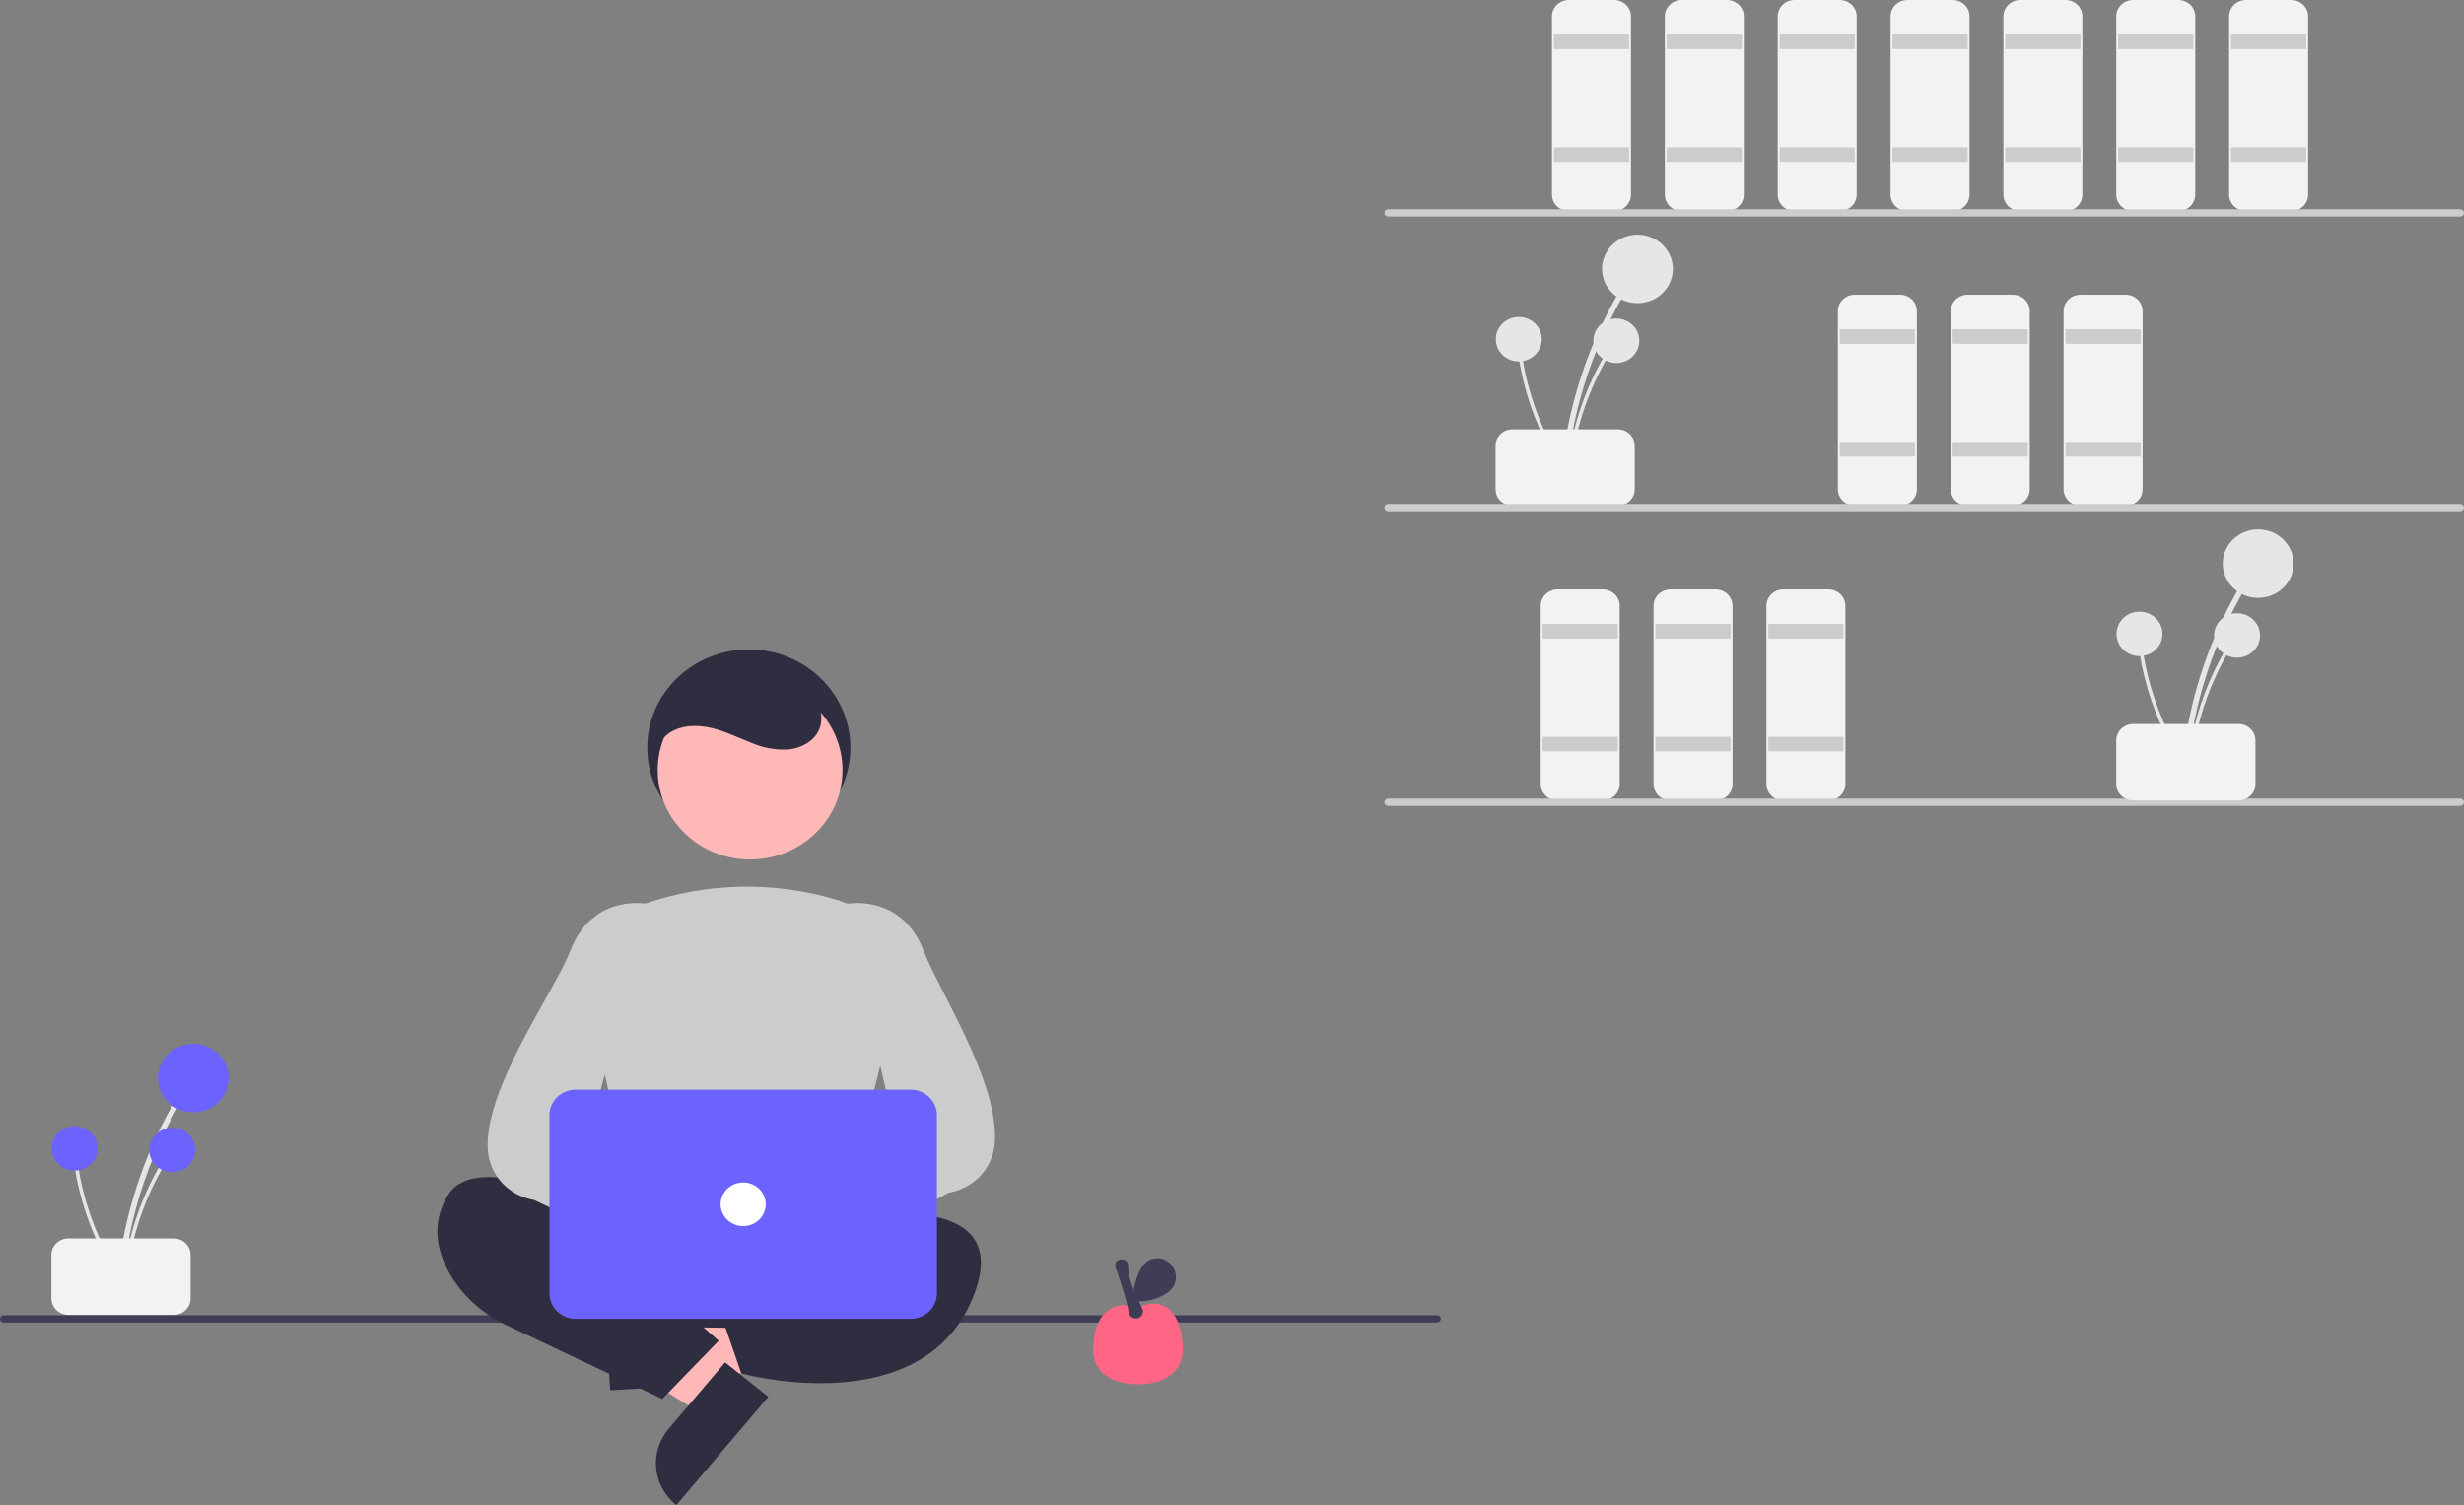 <svg width="406" height="248" viewBox="0 0 406 248" fill="none" xmlns="http://www.w3.org/2000/svg">
<rect x="0" y="0" width="406" height="248" fill="#808080" stroke="none"/>
<g clip-path="url(#clip0_41_390)">
<path d="M258.205 77.589C258.971 69.612 261.086 61.811 264.466 54.498C265.408 52.462 266.445 50.472 267.577 48.526C267.633 48.425 267.647 48.305 267.615 48.194C267.583 48.083 267.507 47.988 267.404 47.929C267.3 47.871 267.178 47.854 267.062 47.881C266.946 47.909 266.845 47.979 266.781 48.076C262.666 55.163 259.783 62.856 258.247 70.847C257.82 73.078 257.499 75.326 257.284 77.589C257.229 78.159 258.151 78.156 258.205 77.589Z" fill="#E6E6E6"/>
<path d="M269.808 49.955C273.031 49.955 275.644 47.429 275.644 44.312C275.644 41.194 273.031 38.668 269.808 38.668C266.585 38.668 263.973 41.194 263.973 44.312C263.973 47.429 266.585 49.955 269.808 49.955Z" fill="#E6E6E6"/>
<path d="M258.802 77.739C259.299 72.564 260.671 67.503 262.864 62.758C263.475 61.438 264.148 60.147 264.882 58.884C264.919 58.818 264.928 58.741 264.907 58.669C264.886 58.597 264.837 58.535 264.77 58.497C264.703 58.459 264.623 58.448 264.548 58.466C264.472 58.484 264.407 58.529 264.366 58.593C261.696 63.19 259.826 68.181 258.829 73.365C258.552 74.812 258.344 76.27 258.205 77.739C258.169 78.109 258.767 78.106 258.802 77.739Z" fill="#E6E6E6"/>
<path d="M266.33 59.812C268.421 59.812 270.115 58.172 270.115 56.15C270.115 54.128 268.421 52.489 266.33 52.489C264.239 52.489 262.544 54.128 262.544 56.15C262.544 58.172 264.239 59.812 266.33 59.812Z" fill="#E6E6E6"/>
<path d="M258.048 77.393C255.149 73.017 253.012 68.211 251.724 63.165C251.366 61.761 251.075 60.342 250.851 58.91C250.838 58.836 250.796 58.77 250.734 58.726C250.671 58.681 250.594 58.662 250.517 58.672C250.44 58.682 250.37 58.72 250.322 58.779C250.274 58.838 250.251 58.913 250.259 58.987C251.077 64.2 252.776 69.248 255.288 73.928C255.99 75.234 256.753 76.508 257.576 77.749C257.784 78.062 258.254 77.704 258.048 77.393Z" fill="#E6E6E6"/>
<path d="M250.254 59.555C252.345 59.555 254.04 57.915 254.04 55.893C254.04 53.871 252.345 52.232 250.254 52.232C248.163 52.232 246.468 53.871 246.468 55.893C246.468 57.915 248.163 59.555 250.254 59.555Z" fill="#E6E6E6"/>
<path d="M246.426 80.632V73.439C246.427 72.723 246.721 72.037 247.244 71.532C247.767 71.026 248.476 70.742 249.215 70.741H266.571C267.31 70.742 268.019 71.026 268.542 71.532C269.065 72.037 269.359 72.723 269.36 73.439V80.632C269.359 81.348 269.065 82.033 268.542 82.539C268.019 83.045 267.31 83.329 266.571 83.33H249.215C248.476 83.329 247.767 83.045 247.244 82.539C246.721 82.033 246.427 81.348 246.426 80.632Z" fill="#F2F2F2"/>
<path d="M265.951 34.771H258.513C257.773 34.77 257.064 34.486 256.541 33.98C256.019 33.474 255.724 32.788 255.724 32.073V2.698C255.724 1.982 256.019 1.297 256.541 0.791C257.064 0.285 257.773 0.001 258.513 0H265.951C266.691 0.001 267.4 0.285 267.923 0.791C268.445 1.297 268.74 1.982 268.74 2.698V32.073C268.74 32.788 268.445 33.474 267.923 33.98C267.4 34.486 266.691 34.77 265.951 34.771Z" fill="#F2F2F2"/>
<path d="M268.431 5.695H256.034V8.093H268.431V5.695Z" fill="#CCCCCC"/>
<path d="M268.431 24.28H256.034V26.678H268.431V24.28Z" fill="#CCCCCC"/>
<path d="M284.546 34.771H277.108C276.369 34.77 275.66 34.486 275.137 33.98C274.614 33.474 274.32 32.788 274.319 32.073V2.698C274.32 1.982 274.614 1.297 275.137 0.791C275.66 0.285 276.369 0.001 277.108 0H284.546C285.286 0.001 285.995 0.285 286.518 0.791C287.041 1.297 287.335 1.982 287.336 2.698V32.073C287.335 32.788 287.041 33.474 286.518 33.98C285.995 34.486 285.286 34.77 284.546 34.771Z" fill="#F2F2F2"/>
<path d="M287.026 5.695H274.629V8.093H287.026V5.695Z" fill="#CCCCCC"/>
<path d="M287.026 24.28H274.629V26.678H287.026V24.28Z" fill="#CCCCCC"/>
<path d="M303.142 34.771H295.704C294.964 34.77 294.255 34.486 293.732 33.98C293.209 33.474 292.915 32.788 292.915 32.073V2.698C292.915 1.982 293.209 1.297 293.732 0.791C294.255 0.285 294.964 0.001 295.704 0H303.142C303.882 0.001 304.591 0.285 305.113 0.791C305.636 1.297 305.931 1.982 305.931 2.698V32.073C305.931 32.788 305.636 33.474 305.113 33.98C304.591 34.486 303.882 34.77 303.142 34.771Z" fill="#F2F2F2"/>
<path d="M305.622 5.695H293.225V8.093H305.622V5.695Z" fill="#CCCCCC"/>
<path d="M305.622 24.28H293.225V26.678H305.622V24.28Z" fill="#CCCCCC"/>
<path d="M313.06 83.33H305.621C304.882 83.329 304.173 83.045 303.65 82.539C303.127 82.033 302.833 81.348 302.832 80.632V51.257C302.833 50.542 303.127 49.856 303.65 49.35C304.173 48.845 304.882 48.56 305.621 48.559H313.06C313.799 48.56 314.508 48.845 315.031 49.35C315.554 49.856 315.848 50.542 315.849 51.257V80.632C315.848 81.348 315.554 82.033 315.031 82.539C314.508 83.045 313.799 83.329 313.06 83.33Z" fill="#F2F2F2"/>
<path d="M315.539 54.255H303.142V56.653H315.539V54.255Z" fill="#CCCCCC"/>
<path d="M315.539 72.839H303.142V75.237H315.539V72.839Z" fill="#CCCCCC"/>
<path d="M331.655 83.33H324.217C323.478 83.329 322.769 83.045 322.246 82.539C321.723 82.033 321.429 81.348 321.428 80.632V51.257C321.429 50.542 321.723 49.856 322.246 49.35C322.769 48.845 323.478 48.56 324.217 48.559H331.655C332.395 48.56 333.104 48.845 333.627 49.35C334.15 49.856 334.444 50.542 334.445 51.257V80.632C334.444 81.348 334.15 82.033 333.627 82.539C333.104 83.045 332.395 83.329 331.655 83.33Z" fill="#F2F2F2"/>
<path d="M334.134 54.255H321.737V56.653H334.134V54.255Z" fill="#CCCCCC"/>
<path d="M334.134 72.839H321.737V75.237H334.134V72.839Z" fill="#CCCCCC"/>
<path d="M350.25 83.33H342.812C342.073 83.329 341.364 83.045 340.841 82.539C340.318 82.033 340.024 81.348 340.023 80.632V51.257C340.024 50.542 340.318 49.856 340.841 49.35C341.364 48.845 342.073 48.56 342.812 48.559H350.25C350.99 48.56 351.699 48.845 352.222 49.35C352.745 49.856 353.039 50.542 353.04 51.257V80.632C353.039 81.348 352.745 82.033 352.222 82.539C351.699 83.045 350.99 83.329 350.25 83.33Z" fill="#F2F2F2"/>
<path d="M352.73 54.255H340.333V56.653H352.73V54.255Z" fill="#CCCCCC"/>
<path d="M352.73 72.839H340.333V75.237H352.73V72.839Z" fill="#CCCCCC"/>
<path d="M264.092 131.89H256.654C255.914 131.889 255.205 131.604 254.682 131.099C254.159 130.593 253.865 129.907 253.864 129.192V99.816C253.865 99.101 254.159 98.415 254.682 97.91C255.205 97.404 255.914 97.12 256.654 97.119H264.092C264.831 97.12 265.54 97.404 266.063 97.91C266.586 98.415 266.88 99.101 266.881 99.816V129.192C266.88 129.907 266.586 130.593 266.063 131.099C265.54 131.604 264.831 131.889 264.092 131.89Z" fill="#F2F2F2"/>
<path d="M266.571 102.814H254.174V105.212H266.571V102.814Z" fill="#CCCCCC"/>
<path d="M266.571 121.398H254.174V123.796H266.571V121.398Z" fill="#CCCCCC"/>
<path d="M282.687 131.89H275.249C274.509 131.889 273.8 131.604 273.277 131.099C272.754 130.593 272.46 129.907 272.459 129.192V99.816C272.46 99.101 272.754 98.415 273.277 97.91C273.8 97.404 274.509 97.12 275.249 97.119H282.687C283.426 97.12 284.135 97.404 284.658 97.91C285.181 98.415 285.475 99.101 285.476 99.816V129.192C285.475 129.907 285.181 130.593 284.658 131.099C284.135 131.604 283.426 131.889 282.687 131.89Z" fill="#F2F2F2"/>
<path d="M285.166 102.814H272.77V105.212H285.166V102.814Z" fill="#CCCCCC"/>
<path d="M285.166 121.398H272.77V123.796H285.166V121.398Z" fill="#CCCCCC"/>
<path d="M301.282 131.89H293.844C293.104 131.889 292.395 131.604 291.873 131.099C291.35 130.593 291.056 129.907 291.055 129.192V99.816C291.056 99.101 291.35 98.415 291.873 97.91C292.395 97.404 293.104 97.12 293.844 97.119H301.282C302.022 97.12 302.731 97.404 303.254 97.91C303.776 98.415 304.071 99.101 304.071 99.816V129.192C304.071 129.907 303.776 130.593 303.254 131.099C302.731 131.604 302.022 131.889 301.282 131.89Z" fill="#F2F2F2"/>
<path d="M303.762 102.814H291.365V105.212H303.762V102.814Z" fill="#CCCCCC"/>
<path d="M303.762 121.398H291.365V123.796H303.762V121.398Z" fill="#CCCCCC"/>
<path d="M321.737 34.771H314.299C313.56 34.77 312.851 34.486 312.328 33.98C311.805 33.474 311.511 32.788 311.51 32.073V2.698C311.511 1.982 311.805 1.297 312.328 0.791C312.851 0.285 313.56 0.001 314.299 0H321.737C322.477 0.001 323.186 0.285 323.709 0.791C324.232 1.297 324.526 1.982 324.527 2.698V32.073C324.526 32.788 324.232 33.474 323.709 33.98C323.186 34.486 322.477 34.77 321.737 34.771Z" fill="#F2F2F2"/>
<path d="M324.217 5.695H311.82V8.093H324.217V5.695Z" fill="#CCCCCC"/>
<path d="M324.217 24.28H311.82V26.678H324.217V24.28Z" fill="#CCCCCC"/>
<path d="M340.333 34.771H332.895C332.155 34.77 331.446 34.486 330.923 33.98C330.4 33.474 330.106 32.788 330.105 32.073V2.698C330.106 1.982 330.4 1.297 330.923 0.791C331.446 0.285 332.155 0.001 332.895 0H340.333C341.072 0.001 341.781 0.285 342.304 0.791C342.827 1.297 343.121 1.982 343.122 2.698V32.073C343.121 32.788 342.827 33.474 342.304 33.98C341.781 34.486 341.072 34.77 340.333 34.771Z" fill="#F2F2F2"/>
<path d="M342.812 5.695H330.415V8.093H342.812V5.695Z" fill="#CCCCCC"/>
<path d="M342.812 24.28H330.415V26.678H342.812V24.28Z" fill="#CCCCCC"/>
<path d="M358.928 34.771H351.49C350.75 34.77 350.041 34.486 349.519 33.98C348.996 33.474 348.702 32.788 348.701 32.073V2.698C348.702 1.982 348.996 1.297 349.519 0.791C350.041 0.285 350.75 0.001 351.49 0H358.928C359.668 0.001 360.377 0.285 360.9 0.791C361.422 1.297 361.717 1.982 361.717 2.698V32.073C361.717 32.788 361.422 33.474 360.9 33.98C360.377 34.486 359.668 34.77 358.928 34.771Z" fill="#F2F2F2"/>
<path d="M361.408 5.695H349.011V8.093H361.408V5.695Z" fill="#CCCCCC"/>
<path d="M361.408 24.28H349.011V26.678H361.408V24.28Z" fill="#CCCCCC"/>
<path d="M377.524 34.771H370.086C369.346 34.77 368.637 34.486 368.114 33.98C367.591 33.474 367.297 32.788 367.296 32.073V2.698C367.297 1.982 367.591 1.297 368.114 0.791C368.637 0.285 369.346 0.001 370.086 0H377.524C378.263 0.001 378.972 0.285 379.495 0.791C380.018 1.297 380.312 1.982 380.313 2.698V32.073C380.312 32.788 380.018 33.474 379.495 33.98C378.972 34.486 378.263 34.77 377.524 34.771Z" fill="#F2F2F2"/>
<path d="M380.003 5.695H367.606V8.093H380.003V5.695Z" fill="#CCCCCC"/>
<path d="M380.003 24.28H367.606V26.678H380.003V24.28Z" fill="#CCCCCC"/>
<path d="M405.38 35.67H228.724C228.559 35.67 228.402 35.607 228.286 35.495C228.169 35.382 228.104 35.23 228.104 35.071C228.104 34.912 228.169 34.759 228.286 34.647C228.402 34.534 228.559 34.471 228.724 34.471H405.38C405.545 34.471 405.702 34.534 405.819 34.647C405.935 34.759 406 34.912 406 35.071C406 35.23 405.935 35.382 405.819 35.495C405.702 35.607 405.545 35.67 405.38 35.67Z" fill="#CCCCCC"/>
<path d="M405.38 84.23H228.724C228.559 84.23 228.402 84.166 228.286 84.054C228.169 83.941 228.104 83.789 228.104 83.63C228.104 83.471 228.169 83.319 228.286 83.206C228.402 83.094 228.559 83.031 228.724 83.031H405.38C405.545 83.031 405.702 83.094 405.819 83.206C405.935 83.319 406 83.471 406 83.63C406 83.789 405.935 83.941 405.819 84.054C405.702 84.166 405.545 84.23 405.38 84.23Z" fill="#CCCCCC"/>
<path d="M405.38 132.789H228.724C228.559 132.789 228.402 132.726 228.286 132.613C228.169 132.501 228.104 132.348 228.104 132.189C228.104 132.03 228.169 131.878 228.286 131.765C228.402 131.653 228.559 131.59 228.724 131.59H405.38C405.545 131.59 405.702 131.653 405.819 131.765C405.935 131.878 406 132.03 406 132.189C406 132.348 405.935 132.501 405.819 132.613C405.702 132.726 405.545 132.789 405.38 132.789Z" fill="#CCCCCC"/>
<path d="M360.48 126.148C361.246 118.171 363.361 110.371 366.741 103.057C367.683 101.022 368.72 99.031 369.852 97.085C369.908 96.984 369.922 96.865 369.89 96.753C369.857 96.642 369.782 96.547 369.678 96.489C369.575 96.43 369.453 96.413 369.337 96.441C369.22 96.468 369.12 96.538 369.056 96.636C364.941 103.722 362.058 111.415 360.522 119.406C360.095 121.638 359.774 123.885 359.559 126.148C359.504 126.719 360.426 126.715 360.48 126.148Z" fill="#E6E6E6"/>
<path d="M372.083 98.515C375.306 98.515 377.919 95.988 377.919 92.871C377.919 89.754 375.306 87.227 372.083 87.227C368.86 87.227 366.248 89.754 366.248 92.871C366.248 95.988 368.86 98.515 372.083 98.515Z" fill="#E6E6E6"/>
<path d="M361.077 126.298C361.574 121.123 362.946 116.062 365.139 111.318C365.75 109.997 366.423 108.706 367.157 107.444C367.194 107.378 367.203 107.3 367.182 107.228C367.161 107.156 367.111 107.095 367.045 107.057C366.978 107.019 366.898 107.008 366.823 107.025C366.747 107.043 366.682 107.089 366.641 107.152C363.971 111.749 362.101 116.74 361.104 121.924C360.827 123.372 360.619 124.83 360.48 126.298C360.444 126.668 361.042 126.666 361.077 126.298Z" fill="#E6E6E6"/>
<path d="M368.605 108.371C370.695 108.371 372.39 106.732 372.39 104.709C372.39 102.687 370.695 101.048 368.605 101.048C366.514 101.048 364.819 102.687 364.819 104.709C364.819 106.732 366.514 108.371 368.605 108.371Z" fill="#E6E6E6"/>
<path d="M360.323 125.952C357.424 121.577 355.287 116.77 353.999 111.725C353.641 110.32 353.35 108.902 353.126 107.47C353.113 107.396 353.071 107.329 353.009 107.285C352.946 107.24 352.868 107.221 352.792 107.231C352.715 107.241 352.645 107.28 352.597 107.338C352.549 107.397 352.526 107.472 352.534 107.547C353.352 112.76 355.051 117.807 357.563 122.488C358.265 123.794 359.028 125.067 359.851 126.308C360.059 126.621 360.529 126.263 360.323 125.952Z" fill="#E6E6E6"/>
<path d="M352.529 108.114C354.62 108.114 356.315 106.475 356.315 104.452C356.315 102.43 354.62 100.791 352.529 100.791C350.438 100.791 348.743 102.43 348.743 104.452C348.743 106.475 350.438 108.114 352.529 108.114Z" fill="#E6E6E6"/>
<path d="M348.701 129.192V121.998C348.702 121.283 348.996 120.597 349.519 120.091C350.041 119.585 350.75 119.301 351.49 119.3H368.846C369.585 119.301 370.294 119.585 370.817 120.091C371.34 120.597 371.634 121.283 371.635 121.998V129.192C371.634 129.907 371.34 130.593 370.817 131.099C370.294 131.604 369.585 131.889 368.846 131.89H351.49C350.75 131.889 350.041 131.604 349.519 131.099C348.996 130.593 348.702 129.907 348.701 129.192Z" fill="#F2F2F2"/>
<path d="M236.782 217.917H0.62C0.455 217.917 0.298 217.854 0.182 217.742C0.065 217.629 0 217.477 0 217.318C0 217.159 0.065 217.007 0.182 216.894C0.298 216.782 0.455 216.718 0.62 216.718H236.782C236.946 216.718 237.104 216.782 237.22 216.894C237.336 217.007 237.402 217.159 237.402 217.318C237.402 217.477 237.336 217.629 237.22 217.742C237.104 217.854 236.946 217.917 236.782 217.917Z" fill="#3F3D56"/>
<path d="M123.386 139.383C132.629 139.383 140.122 132.136 140.122 123.197C140.122 114.257 132.629 107.01 123.386 107.01C114.143 107.01 106.65 114.257 106.65 123.197C106.65 132.136 114.143 139.383 123.386 139.383Z" fill="#2F2E41"/>
<path d="M107.485 227.105L107.042 219.769L136.091 214.622L136.746 225.451L107.485 227.105Z" fill="#FFB8B8"/>
<path d="M108.892 214.405L109.747 228.555L100.535 229.076L99.142 206.016C100.351 205.948 101.563 206.111 102.708 206.495C103.853 206.88 104.908 207.479 105.813 208.258C106.719 209.037 107.456 209.98 107.985 211.035C108.513 212.09 108.821 213.235 108.892 214.405Z" fill="#2F2E41"/>
<path d="M120.12 227.038L115.294 232.716L90.354 217.417L97.475 209.038L120.12 227.038Z" fill="#FFB8B8"/>
<path d="M110.17 235.438L119.476 224.488L126.605 230.155L111.44 248C110.504 247.256 109.728 246.341 109.158 245.307C108.587 244.272 108.233 243.14 108.115 241.973C107.997 240.807 108.118 239.63 108.471 238.508C108.823 237.387 109.401 236.344 110.17 235.438Z" fill="#2F2E41"/>
<path d="M106.234 200.634L102.936 215.669C102.86 216.015 102.865 216.373 102.949 216.717C103.033 217.062 103.195 217.384 103.423 217.661C103.651 217.937 103.939 218.162 104.268 218.318C104.596 218.474 104.956 218.558 105.322 218.564L137.738 219.07C138.104 219.075 138.466 219.003 138.799 218.857C139.132 218.712 139.428 218.497 139.665 218.228C139.902 217.959 140.075 217.643 140.171 217.302C140.267 216.961 140.284 216.603 140.22 216.255L137.385 200.715C137.283 200.16 136.983 199.657 136.536 199.294C136.09 198.932 135.526 198.734 134.943 198.734H108.659C108.091 198.734 107.54 198.922 107.098 199.268C106.657 199.614 106.352 200.096 106.234 200.634Z" fill="#2F2E41"/>
<path d="M111.609 205.928C111.609 205.928 79.997 186.744 73.799 196.935C70.699 202.031 72.249 206.977 74.573 210.649C76.731 213.992 79.827 216.672 83.501 218.377L109.13 230.507L118.428 220.915L112.229 215.519L111.609 205.928Z" fill="#2F2E41"/>
<path d="M127.725 202.93C127.725 202.93 168.635 191.54 160.577 213.121C152.519 234.703 122.147 226.31 122.147 226.31L119.047 217.318L129.585 210.124L127.725 202.93Z" fill="#2F2E41"/>
<path d="M123.596 141.617C132.004 141.617 138.82 135.025 138.82 126.893C138.82 118.761 132.004 112.169 123.596 112.169C115.188 112.169 108.372 118.761 108.372 126.893C108.372 135.025 115.188 141.617 123.596 141.617Z" fill="#FFB8B8"/>
<path d="M124.394 205.309C118.068 205.217 111.774 204.415 105.639 202.92L105.458 202.872L96.963 165.076C96.198 161.755 96.718 158.278 98.423 155.302C100.129 152.326 102.902 150.057 106.219 148.924C116.465 145.368 127.632 145.153 138.016 148.31C141.501 149.396 144.434 151.712 146.23 154.798C148.027 157.883 148.554 161.51 147.708 164.954L138.219 202.84L138.085 202.901C134.142 204.708 129.211 205.309 124.394 205.309Z" fill="#CCCCCC"/>
<path d="M112.982 208.245C113.291 207.416 113.783 206.662 114.426 206.037C115.068 205.412 115.844 204.931 116.7 204.627C117.555 204.323 118.469 204.205 119.377 204.28C120.285 204.355 121.165 204.621 121.955 205.061L138.682 191.018L140.196 202.054L124.079 213.697C123.228 214.932 121.938 215.821 120.454 216.197C118.97 216.574 117.395 216.41 116.027 215.738C114.659 215.066 113.594 213.932 113.032 212.551C112.471 211.17 112.453 209.638 112.982 208.245Z" fill="#FFB8B8"/>
<path d="M128.936 211.308C128.664 211.308 128.393 211.27 128.132 211.194C127.709 211.075 127.322 210.86 127.002 210.566C126.683 210.272 126.441 209.909 126.296 209.506L124.277 203.973C124.088 203.462 124.064 202.907 124.208 202.382C124.352 201.858 124.658 201.388 125.084 201.034L147.875 187.801L138.891 149.037L139.12 148.983C139.213 148.961 148.418 146.935 152.19 156.663C154.831 163.477 164.606 178.291 163.916 188.303C163.785 190.305 162.96 192.207 161.575 193.7C160.189 195.193 158.323 196.191 156.279 196.532L130.624 210.748C130.141 211.11 129.547 211.308 128.936 211.308Z" fill="#CCCCCC"/>
<path d="M131.492 206.93C131.183 206.101 130.69 205.347 130.048 204.722C129.406 204.097 128.63 203.616 127.774 203.312C126.919 203.008 126.005 202.89 125.097 202.965C124.189 203.04 123.309 203.306 122.519 203.746L105.792 189.703L104.278 200.739L120.395 212.382C121.246 213.617 122.536 214.506 124.02 214.882C125.504 215.259 127.079 215.095 128.447 214.423C129.815 213.751 130.88 212.617 131.442 211.236C132.003 209.855 132.021 208.323 131.492 206.93Z" fill="#FFB8B8"/>
<path d="M117.217 211.308C116.605 211.307 116.011 211.11 115.528 210.748L88.014 197.731C85.97 197.39 84.104 196.392 82.718 194.899C81.333 193.406 80.508 191.504 80.377 189.502C79.687 179.49 91.322 163.477 93.963 156.663C97.735 146.935 106.94 148.961 107.033 148.983L107.261 149.037L96.418 189L121.068 201.034C121.495 201.388 121.8 201.858 121.944 202.382C122.089 202.907 122.064 203.462 121.875 203.973L119.856 209.506C119.712 209.909 119.47 210.272 119.15 210.566C118.831 210.86 118.443 211.075 118.02 211.194C117.759 211.27 117.489 211.308 117.217 211.308Z" fill="#CCCCCC"/>
<path d="M150.04 217.318H94.873C93.723 217.317 92.62 216.874 91.806 216.087C90.993 215.301 90.535 214.234 90.534 213.121V183.746C90.535 182.633 90.993 181.567 91.806 180.78C92.62 179.993 93.723 179.551 94.873 179.55H150.04C151.19 179.551 152.293 179.993 153.106 180.78C153.92 181.567 154.377 182.633 154.378 183.746V213.121C154.377 214.234 153.92 215.301 153.106 216.087C152.293 216.874 151.19 217.317 150.04 217.318Z" fill="#6C63FF"/>
<path d="M122.456 202.031C124.51 202.031 126.175 200.42 126.175 198.434C126.175 196.447 124.51 194.837 122.456 194.837C120.402 194.837 118.737 196.447 118.737 198.434C118.737 200.42 120.402 202.031 122.456 202.031Z" fill="white"/>
<path d="M108.22 126.294C107.317 124.08 108.798 121.442 110.994 120.37C113.19 119.298 115.84 119.502 118.189 120.208C120.163 120.802 122.013 121.723 123.939 122.45C125.838 123.263 127.912 123.621 129.985 123.491C132.039 123.266 134.084 122.152 134.924 120.325C135.796 118.432 135.203 116.121 133.861 114.505C132.433 112.943 130.586 111.794 128.523 111.187C123.994 109.644 118.762 109.598 114.557 111.842C110.352 114.085 107.494 118.862 108.363 123.43" fill="#2F2E41"/>
<path d="M20.246 210.914C21.012 202.938 23.127 195.137 26.507 187.823C27.449 185.788 28.486 183.798 29.617 181.852C29.674 181.75 29.688 181.631 29.655 181.52C29.623 181.408 29.547 181.314 29.444 181.255C29.341 181.197 29.218 181.18 29.102 181.207C28.986 181.234 28.886 181.304 28.822 181.402C24.706 188.489 21.823 196.181 20.288 204.173C19.861 206.404 19.54 208.651 19.325 210.914C19.27 211.485 20.192 211.482 20.246 210.914Z" fill="#E6E6E6"/>
<path d="M31.849 183.281C35.072 183.281 37.684 180.754 37.684 177.637C37.684 174.52 35.072 171.993 31.849 171.993C28.626 171.993 26.013 174.52 26.013 177.637C26.013 180.754 28.626 183.281 31.849 183.281Z" fill="#6C63FF"/>
<path d="M20.843 211.064C21.34 205.89 22.712 200.829 24.905 196.084C25.516 194.764 26.188 193.472 26.922 192.21C26.959 192.144 26.968 192.067 26.947 191.995C26.926 191.922 26.877 191.861 26.81 191.823C26.743 191.785 26.664 191.774 26.588 191.792C26.513 191.81 26.448 191.855 26.406 191.918C23.736 196.516 21.866 201.506 20.87 206.691C20.593 208.138 20.385 209.596 20.245 211.064C20.21 211.435 20.808 211.432 20.843 211.064Z" fill="#E6E6E6"/>
<path d="M28.37 193.137C30.461 193.137 32.156 191.498 32.156 189.476C32.156 187.454 30.461 185.814 28.37 185.814C26.279 185.814 24.584 187.454 24.584 189.476C24.584 191.498 26.279 193.137 28.37 193.137Z" fill="#6C63FF"/>
<path d="M20.088 210.719C17.189 206.343 15.053 201.536 13.764 196.491C13.406 195.086 13.116 193.668 12.892 192.236C12.879 192.162 12.837 192.096 12.774 192.051C12.712 192.007 12.634 191.988 12.557 191.998C12.48 192.008 12.41 192.046 12.362 192.105C12.314 192.164 12.292 192.238 12.299 192.313C13.118 197.526 14.817 202.574 17.328 207.254C18.03 208.56 18.793 209.834 19.617 211.074C19.825 211.387 20.295 211.03 20.088 210.719Z" fill="#E6E6E6"/>
<path d="M12.294 192.88C14.385 192.88 16.08 191.241 16.08 189.219C16.08 187.197 14.385 185.557 12.294 185.557C10.204 185.557 8.509 187.197 8.509 189.219C8.509 191.241 10.204 192.88 12.294 192.88Z" fill="#6C63FF"/>
<path d="M8.466 213.958V206.764C8.467 206.049 8.761 205.363 9.284 204.858C9.807 204.352 10.516 204.067 11.256 204.066H28.611C29.351 204.067 30.06 204.352 30.583 204.858C31.106 205.363 31.4 206.049 31.401 206.764V213.958C31.4 214.673 31.106 215.359 30.583 215.865C30.06 216.371 29.351 216.655 28.611 216.656H11.256C10.516 216.655 9.807 216.371 9.284 215.865C8.761 215.359 8.467 214.673 8.466 213.958Z" fill="#F2F2F2"/>
<path d="M194.885 222.354C194.885 226.297 191.581 228.089 187.504 228.089C183.427 228.089 180.122 226.297 180.122 222.354C180.122 218.411 181.762 213.811 187.504 215.397C193.245 213.017 194.885 218.411 194.885 222.354Z" fill="#FF6584"/>
<path d="M187.144 217.244C186.857 217.245 186.58 217.144 186.364 216.961C186.148 216.778 186.009 216.525 185.972 216.25C185.728 214.282 184.38 210.43 183.813 208.865L183.813 208.864C183.755 208.709 183.737 208.542 183.761 208.378C183.785 208.215 183.849 208.059 183.949 207.925C184.044 207.805 184.165 207.706 184.302 207.634C184.44 207.563 184.592 207.52 184.748 207.509C184.904 207.498 185.06 207.519 185.207 207.571C185.354 207.623 185.488 207.704 185.6 207.81C185.7 207.911 185.777 208.031 185.827 208.163C185.877 208.295 185.899 208.435 185.89 208.575C185.779 210.584 187.293 213.829 188.205 215.586C188.291 215.751 188.335 215.934 188.331 216.12C188.328 216.305 188.278 216.487 188.186 216.649C188.094 216.812 187.962 216.95 187.803 217.053C187.643 217.155 187.46 217.219 187.269 217.238C187.228 217.242 187.186 217.244 187.144 217.244Z" fill="#3F3D56"/>
<path d="M192.606 212.813C195.169 210.785 193.158 206.634 189.951 207.431C189.52 207.53 189.122 207.735 188.796 208.027C186.829 209.824 186.524 214.423 186.524 214.423C186.524 214.423 189.998 214.878 192.606 212.813Z" fill="#3F3D56"/>
</g>
<defs>
<clipPath id="clip0_41_390">
<rect width="406" height="248" fill="white"/>
</clipPath>
</defs>
</svg>
